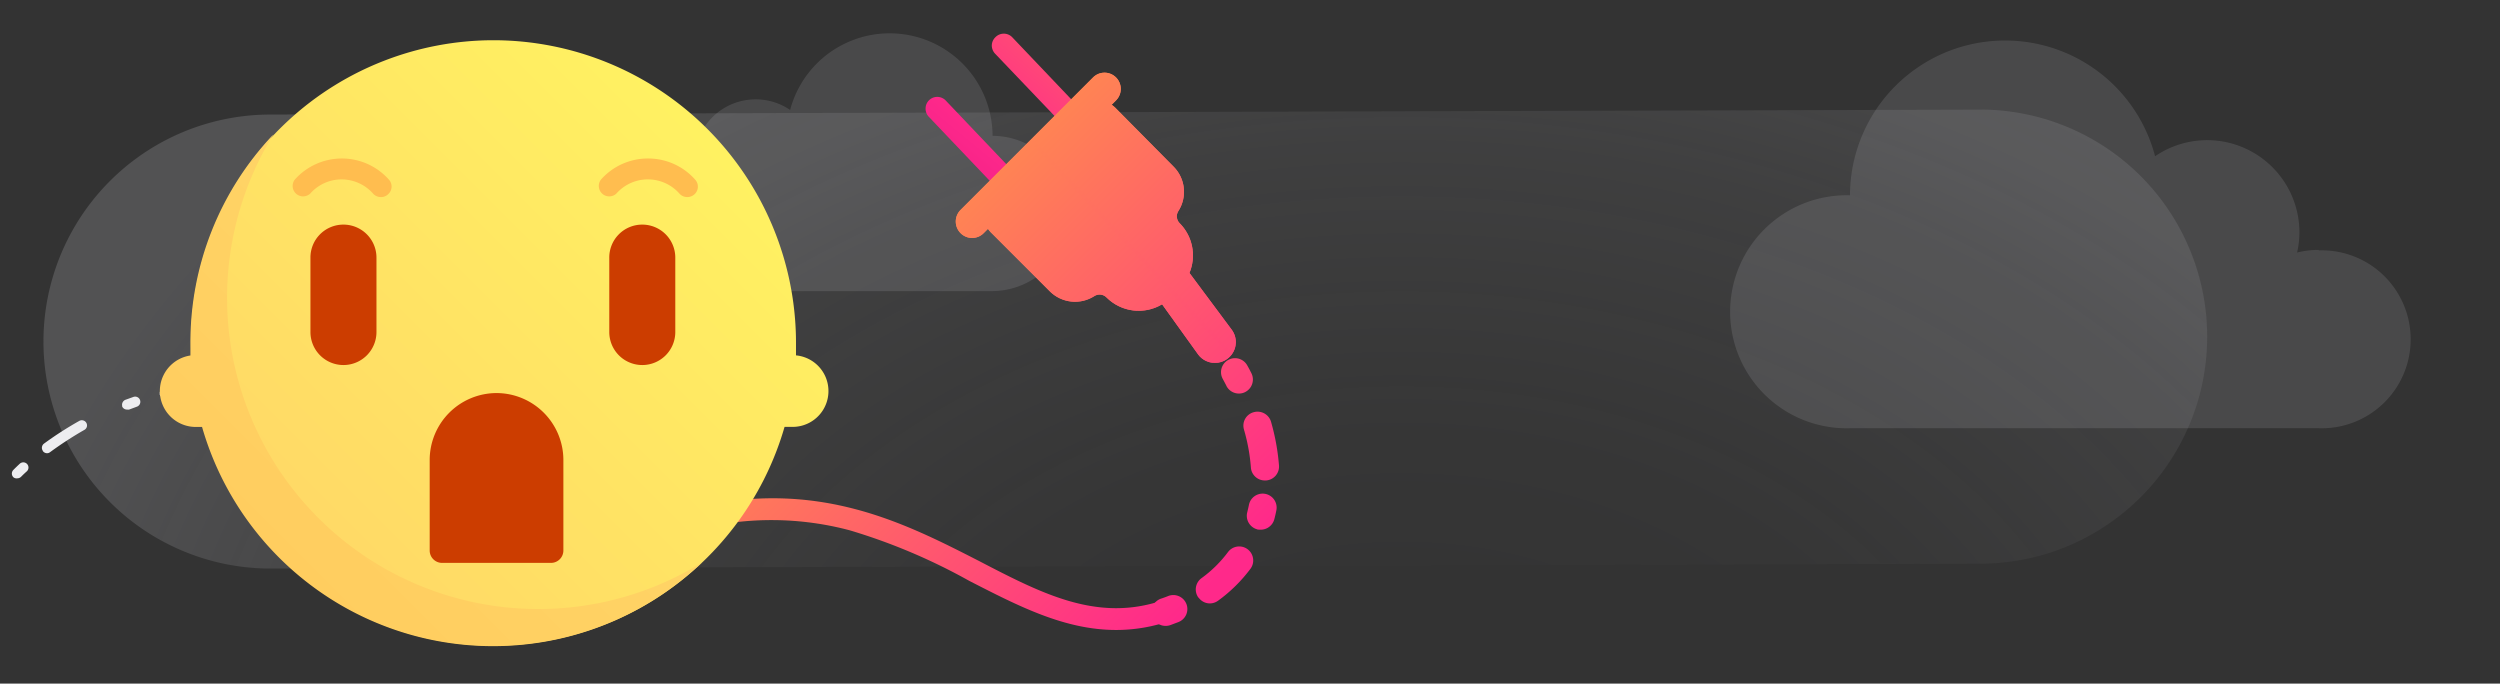 <svg xmlns="http://www.w3.org/2000/svg" xmlns:xlink="http://www.w3.org/1999/xlink" id="Layer_1" data-name="Layer 1" viewBox="0 0 256 70"><rect x="0" y="0" width="256" height="70" fill="#333333" stroke="none"/><defs><style>.cls-1{fill:url(#linear-gradient)}.cls-2{fill:url(#radial-gradient)}.cls-3{fill:#cdcdd4;opacity:.15}.cls-4{fill:url(#linear-gradient-2)}.cls-5{fill:#ededf0}.cls-6{fill:url(#linear-gradient-3)}.cls-7{fill:url(#linear-gradient-4)}.cls-8{clip-path:url(#clip-path)}.cls-9{fill:url(#linear-gradient-6)}.cls-10{fill:url(#linear-gradient-7)}.cls-11{fill:url(#linear-gradient-8)}.cls-12{fill:url(#linear-gradient-9)}.cls-13{fill:url(#linear-gradient-10)}.cls-14{fill:url(#linear-gradient-11)}.cls-15{fill:url(#linear-gradient-12)}.cls-16{fill:url(#linear-gradient-13)}.cls-17{fill:url(#linear-gradient-14)}.cls-18{fill:url(#linear-gradient-15)}.cls-19{fill:url(#linear-gradient-16)}.cls-20{fill:url(#linear-gradient-17)}.cls-21{fill:url(#linear-gradient-18)}.cls-22{fill:url(#linear-gradient-19)}.cls-23{fill:url(#linear-gradient-20)}.cls-24{fill:url(#linear-gradient-21)}.cls-25{fill:url(#linear-gradient-22)}.cls-26{fill:url(#linear-gradient-23)}.cls-27{fill:url(#linear-gradient-24)}.cls-28{fill:url(#linear-gradient-25)}.cls-29{fill:url(#linear-gradient-26)}.cls-30{fill:url(#linear-gradient-27)}.cls-31{fill:url(#linear-gradient-28)}.cls-32{fill:url(#linear-gradient-29)}.cls-33{fill:url(#linear-gradient-30)}.cls-34{fill:url(#linear-gradient-31)}.cls-35{fill:url(#linear-gradient-32)}.cls-36{fill:url(#linear-gradient-33)}.cls-37{fill:url(#linear-gradient-34)}.cls-38{fill:url(#linear-gradient-35)}.cls-39{fill:url(#linear-gradient-36)}.cls-40{fill:url(#linear-gradient-37)}.cls-41{fill:url(#linear-gradient-38)}.cls-42{fill:url(#linear-gradient-39)}.cls-43{fill:url(#linear-gradient-40)}.cls-44{fill:url(#linear-gradient-41)}.cls-45{fill:url(#linear-gradient-42)}.cls-46{fill:url(#linear-gradient-43)}.cls-47{fill:url(#linear-gradient-44)}.cls-48{fill:url(#linear-gradient-45)}.cls-49{fill:url(#linear-gradient-46)}.cls-50{fill:url(#linear-gradient-47)}.cls-51{fill:url(#linear-gradient-48)}.cls-52{fill:url(#linear-gradient-49)}.cls-53{fill:url(#linear-gradient-50)}.cls-54{fill:url(#linear-gradient-51)}.cls-55{fill:url(#linear-gradient-52)}.cls-56{fill:url(#linear-gradient-53)}.cls-57{fill:url(#linear-gradient-54)}.cls-58{fill:url(#linear-gradient-55)}.cls-59{fill:url(#linear-gradient-56)}.cls-60{fill:url(#linear-gradient-57)}.cls-61{fill:url(#linear-gradient-58)}.cls-62{fill:url(#linear-gradient-59)}.cls-63{fill:url(#linear-gradient-60)}.cls-64{fill:url(#linear-gradient-61)}.cls-65{fill:url(#linear-gradient-62)}.cls-66{fill:url(#linear-gradient-63)}.cls-67{fill:url(#linear-gradient-64)}.cls-68{fill:url(#linear-gradient-65)}.cls-69{fill:url(#linear-gradient-66)}.cls-70{fill:url(#linear-gradient-67)}.cls-71{fill:url(#linear-gradient-68)}.cls-72{fill:#ffbd4f}.cls-73{fill:#cc3d00}</style><linearGradient id="linear-gradient" x1="70.63" x2="143.74" y1="-19.77" y2="53.34" gradientUnits="userSpaceOnUse"><stop offset=".44" stop-color="#ff8a50"/><stop offset=".91" stop-color="#ff298a"/></linearGradient><radialGradient id="radial-gradient" cx="143.54" cy="81.07" r="146.71" gradientTransform="translate(0 24.46) scale(1 0.7)" gradientUnits="userSpaceOnUse"><stop offset=".08" stop-color="#cdcdd4" stop-opacity="0"/><stop offset=".36" stop-color="#cdcdd4" stop-opacity=".02"/><stop offset=".65" stop-color="#cdcdd4" stop-opacity=".08"/><stop offset=".94" stop-color="#cdcdd4" stop-opacity=".18"/><stop offset="1" stop-color="#cdcdd4" stop-opacity=".2"/></radialGradient><linearGradient id="linear-gradient-2" x1="89.14" x2="133.56" y1="29.87" y2="-24.13" gradientUnits="userSpaceOnUse"><stop offset=".07" stop-color="#e31587"/><stop offset=".29" stop-color="#ff298a"/><stop offset=".7" stop-color="#ff8a50"/></linearGradient><linearGradient id="linear-gradient-3" x1="44.2" x2="117.31" y1="6.66" y2="79.77" xlink:href="#linear-gradient"/><linearGradient id="linear-gradient-4" x1="62.2" x2="135.31" y1="-11.34" y2="61.77" xlink:href="#linear-gradient"/><clipPath id="clip-path"><path d="M98.33,21.53l13.6-13.6a1.66,1.66,0,0,1,2.35,0h0a1.66,1.66,0,0,1,0,2.35l-.45.45a2.88,2.88,0,0,1,.34.27l6,6.06a3.65,3.65,0,0,1,.49,4.56,1,1,0,0,0,.14,1.24,4.67,4.67,0,0,1,1,5.09l4.31,5.79a2.12,2.12,0,0,1-.43,3,2.08,2.08,0,0,1-1.27.42,2.13,2.13,0,0,1-1.71-.85L119,31.16a4.66,4.66,0,0,1-5.69-.7,1,1,0,0,0-1.25-.14,3.66,3.66,0,0,1-4.56-.49l-6.06-6.06a2.24,2.24,0,0,1-.27-.34l-.45.45a1.66,1.66,0,0,1-2.35,0h0A1.68,1.68,0,0,1,98.33,21.53Z" class="cls-1"/></clipPath><linearGradient id="linear-gradient-6" x1="85.1" x2="158.21" y1="-34.24" y2="38.87" xlink:href="#linear-gradient"/><linearGradient id="linear-gradient-7" x1="84.82" x2="157.93" y1="-33.96" y2="39.15" xlink:href="#linear-gradient"/><linearGradient id="linear-gradient-8" x1="84.53" x2="157.64" y1="-33.67" y2="39.44" xlink:href="#linear-gradient"/><linearGradient id="linear-gradient-9" x1="84.24" x2="157.35" y1="-33.38" y2="39.73" xlink:href="#linear-gradient"/><linearGradient id="linear-gradient-10" x1="83.94" x2="157.05" y1="-33.08" y2="40.02" xlink:href="#linear-gradient"/><linearGradient id="linear-gradient-11" x1="83.65" x2="156.76" y1="-32.79" y2="40.32" xlink:href="#linear-gradient"/><linearGradient id="linear-gradient-12" x1="83.36" x2="156.47" y1="-32.5" y2="40.61" xlink:href="#linear-gradient"/><linearGradient id="linear-gradient-13" x1="83.07" x2="156.18" y1="-32.21" y2="40.9" xlink:href="#linear-gradient"/><linearGradient id="linear-gradient-14" x1="82.77" x2="155.88" y1="-31.91" y2="41.19" xlink:href="#linear-gradient"/><linearGradient id="linear-gradient-15" x1="82.48" x2="155.59" y1="-31.62" y2="41.49" xlink:href="#linear-gradient"/><linearGradient id="linear-gradient-16" x1="82.19" x2="155.3" y1="-31.33" y2="41.78" xlink:href="#linear-gradient"/><linearGradient id="linear-gradient-17" x1="81.9" x2="155.01" y1="-31.04" y2="42.07" xlink:href="#linear-gradient"/><linearGradient id="linear-gradient-18" x1="81.6" x2="154.71" y1="-30.74" y2="42.36" xlink:href="#linear-gradient"/><linearGradient id="linear-gradient-19" x1="81.31" x2="154.42" y1="-30.45" y2="42.66" xlink:href="#linear-gradient"/><linearGradient id="linear-gradient-20" x1="81.02" x2="154.13" y1="-30.16" y2="42.95" xlink:href="#linear-gradient"/><linearGradient id="linear-gradient-21" x1="80.73" x2="153.84" y1="-29.87" y2="43.24" xlink:href="#linear-gradient"/><linearGradient id="linear-gradient-22" x1="80.43" x2="153.54" y1="-29.57" y2="43.53" xlink:href="#linear-gradient"/><linearGradient id="linear-gradient-23" x1="80.14" x2="153.25" y1="-29.28" y2="43.83" xlink:href="#linear-gradient"/><linearGradient id="linear-gradient-24" x1="79.85" x2="152.96" y1="-28.99" y2="44.12" xlink:href="#linear-gradient"/><linearGradient id="linear-gradient-25" x1="79.56" x2="152.67" y1="-28.7" y2="44.41" xlink:href="#linear-gradient"/><linearGradient id="linear-gradient-26" x1="79.26" x2="152.37" y1="-28.4" y2="44.7" xlink:href="#linear-gradient"/><linearGradient id="linear-gradient-27" x1="78.97" x2="152.08" y1="-28.11" y2="45" xlink:href="#linear-gradient"/><linearGradient id="linear-gradient-28" x1="78.68" x2="151.79" y1="-27.82" y2="45.29" xlink:href="#linear-gradient"/><linearGradient id="linear-gradient-29" x1="78.39" x2="151.5" y1="-27.53" y2="45.58" xlink:href="#linear-gradient"/><linearGradient id="linear-gradient-30" x1="78.09" x2="151.2" y1="-27.23" y2="45.87" xlink:href="#linear-gradient"/><linearGradient id="linear-gradient-31" x1="77.8" x2="150.91" y1="-26.94" y2="46.17" xlink:href="#linear-gradient"/><linearGradient id="linear-gradient-32" x1="77.51" x2="150.62" y1="-26.65" y2="46.46" xlink:href="#linear-gradient"/><linearGradient id="linear-gradient-33" x1="77.21" x2="150.32" y1="-26.35" y2="46.76" xlink:href="#linear-gradient"/><linearGradient id="linear-gradient-34" x1="76.92" x2="150.02" y1="-26.06" y2="47.05" xlink:href="#linear-gradient"/><linearGradient id="linear-gradient-35" x1="76.62" x2="149.73" y1="-25.76" y2="47.35" xlink:href="#linear-gradient"/><linearGradient id="linear-gradient-36" x1="76.32" x2="149.43" y1="-25.46" y2="47.65" xlink:href="#linear-gradient"/><linearGradient id="linear-gradient-37" x1="76.02" x2="149.13" y1="-25.16" y2="47.95" xlink:href="#linear-gradient"/><linearGradient id="linear-gradient-38" x1="75.73" x2="148.84" y1="-24.87" y2="48.24" xlink:href="#linear-gradient"/><linearGradient id="linear-gradient-39" x1="75.43" x2="148.54" y1="-24.57" y2="48.54" xlink:href="#linear-gradient"/><linearGradient id="linear-gradient-40" x1="75.13" x2="148.24" y1="-24.27" y2="48.84" xlink:href="#linear-gradient"/><linearGradient id="linear-gradient-41" x1="74.84" x2="147.94" y1="-23.97" y2="49.13" xlink:href="#linear-gradient"/><linearGradient id="linear-gradient-42" x1="74.54" x2="147.65" y1="-23.68" y2="49.43" xlink:href="#linear-gradient"/><linearGradient id="linear-gradient-43" x1="74.24" x2="147.35" y1="-23.38" y2="49.73" xlink:href="#linear-gradient"/><linearGradient id="linear-gradient-44" x1="73.94" x2="147.05" y1="-23.08" y2="50.03" xlink:href="#linear-gradient"/><linearGradient id="linear-gradient-45" x1="73.65" x2="146.76" y1="-22.79" y2="50.32" xlink:href="#linear-gradient"/><linearGradient id="linear-gradient-46" x1="73.35" x2="146.46" y1="-22.49" y2="50.62" xlink:href="#linear-gradient"/><linearGradient id="linear-gradient-47" x1="73.05" x2="146.16" y1="-22.19" y2="50.92" xlink:href="#linear-gradient"/><linearGradient id="linear-gradient-48" x1="72.76" x2="145.86" y1="-21.89" y2="51.21" xlink:href="#linear-gradient"/><linearGradient id="linear-gradient-49" x1="72.46" x2="145.57" y1="-21.6" y2="51.51" xlink:href="#linear-gradient"/><linearGradient id="linear-gradient-50" x1="72.16" x2="145.27" y1="-21.3" y2="51.81" xlink:href="#linear-gradient"/><linearGradient id="linear-gradient-51" x1="71.86" x2="144.97" y1="-21" y2="52.11" xlink:href="#linear-gradient"/><linearGradient id="linear-gradient-52" x1="71.57" x2="144.68" y1="-20.71" y2="52.4" xlink:href="#linear-gradient"/><linearGradient id="linear-gradient-53" x1="71.27" x2="144.38" y1="-20.41" y2="52.7" xlink:href="#linear-gradient"/><linearGradient id="linear-gradient-54" x1="70.98" x2="144.09" y1="-20.12" y2="52.99" gradientTransform="translate(48.26 -72.48) rotate(43.03)" xlink:href="#linear-gradient"/><linearGradient id="linear-gradient-55" x1="70.69" x2="143.8" y1="-19.83" y2="53.28" gradientTransform="matrix(0.73, 0.68, -0.68, 0.73, 48.37, -72.2)" xlink:href="#linear-gradient"/><linearGradient id="linear-gradient-56" x1="70.4" x2="143.5" y1="-19.53" y2="53.57" gradientTransform="translate(48.48 -71.92) rotate(43.03)" xlink:href="#linear-gradient"/><linearGradient id="linear-gradient-57" x1="70.11" x2="143.21" y1="-19.25" y2="53.86" xlink:href="#linear-gradient"/><linearGradient id="linear-gradient-58" x1="69.82" x2="142.93" y1="-18.96" y2="54.15" xlink:href="#linear-gradient"/><linearGradient id="linear-gradient-59" x1="69.53" x2="142.64" y1="-18.67" y2="54.44" xlink:href="#linear-gradient"/><linearGradient id="linear-gradient-60" x1="69.25" x2="142.35" y1="-18.38" y2="54.72" xlink:href="#linear-gradient"/><linearGradient id="linear-gradient-61" x1="68.96" x2="142.07" y1="-18.1" y2="55.01" xlink:href="#linear-gradient"/><linearGradient id="linear-gradient-62" x1="68.67" x2="141.78" y1="-17.81" y2="55.3" xlink:href="#linear-gradient"/><linearGradient id="linear-gradient-63" x1="68.38" x2="141.49" y1="-17.52" y2="55.59" xlink:href="#linear-gradient"/><linearGradient id="linear-gradient-64" x1="68.1" x2="141.21" y1="-17.24" y2="55.87" xlink:href="#linear-gradient"/><linearGradient id="linear-gradient-65" x1="67.81" x2="140.92" y1="-16.95" y2="56.16" xlink:href="#linear-gradient"/><linearGradient id="linear-gradient-66" x1="61.85" x2="134.96" y1="-10.99" y2="62.12" xlink:href="#linear-gradient"/><linearGradient id="linear-gradient-67" x1="-1068.45" x2="-1119.26" y1="61" y2="10.19" gradientTransform="matrix(-1, 0, 0, 1, -1043.81, 0)" gradientUnits="userSpaceOnUse"><stop offset="0" stop-color="#ffd567"/><stop offset="1" stop-color="#fff361"/></linearGradient><linearGradient id="linear-gradient-68" x1="-1144.28" x2="-1027.02" y1="-14.84" y2="102.42" gradientTransform="matrix(-1, 0, 0, 1, -1043.81, 0)" gradientUnits="userSpaceOnUse"><stop offset=".4" stop-color="#ffd567"/><stop offset=".86" stop-color="#ffc456"/><stop offset="1" stop-color="#ffbd4f"/></linearGradient></defs><title>fx-fenix_error_6</title><path d="M4.45,35.06A23.24,23.24,0,0,1,27.6,11.73l174.6-.5a23.25,23.25,0,1,1,.18,46.49l-174.59.5A23.25,23.25,0,0,1,4.45,35.06Z" class="cls-2"/><path d="M109.55,21.81a8,8,0,0,1-7.91,8H69.81a6.08,6.08,0,0,1,0-12.16,5.84,5.84,0,0,1,1.46.19,6,6,0,0,1-.17-1.41,6.28,6.28,0,0,1,9.81-5.17,10.54,10.54,0,0,1,20.73,2.65A7.94,7.94,0,0,1,109.55,21.81Z" class="cls-3"/><path d="M237.41,25.59a9.31,9.31,0,0,0-2.19.27,9.25,9.25,0,0,0,.24-2.12A9.45,9.45,0,0,0,220.68,16a15.88,15.88,0,0,0-31.24,4,11.93,11.93,0,1,0,0,23.85h48a9.11,9.11,0,1,0,0-18.21Z" class="cls-3"/><path d="M101.94,3.8a1.2,1.2,0,0,1,1.7,0l8.41,8.84a1.21,1.21,0,0,1-1.75,1.66L101.9,5.5a1.23,1.23,0,0,1-.34-.86A1.21,1.21,0,0,1,101.94,3.8Zm-7.16,7.3a1.2,1.2,0,0,0,.33.86l8.41,8.84a1.2,1.2,0,1,0,1.74-1.66L96.85,10.3a1.2,1.2,0,0,0-1.7-.05A1.18,1.18,0,0,0,94.78,11.1Z" class="cls-4"/><path d="M62.21,54.14a.52.52,0,0,1,.52-.54h.86a.54.54,0,0,1,.53.51.54.54,0,0,1-.52.55l-.86,0h0A.53.53,0,0,1,62.21,54.14Zm4-.2a.53.53,0,0,1,.46-.59c1.34-.17,2.73-.41,4.13-.73a.53.53,0,1,1,.24,1,42.53,42.53,0,0,1-4.24.75h-.06A.53.53,0,0,1,66.23,53.94Zm-8.65.3a27.41,27.41,0,0,1-4.19-1.08.52.52,0,0,1-.33-.67.53.53,0,0,1,.68-.33,25.22,25.22,0,0,0,4,1,.53.53,0,0,1,.43.62.53.53,0,0,1-.52.44Zm-7.19-2.31-.77-.38a.53.53,0,1,1,.48-.95l.75.37a.54.54,0,0,1,.25.71.53.53,0,0,1-.48.3A.46.46,0,0,1,50.39,51.93Zm-49-3.06a.53.53,0,0,1,0-.75s.23-.24.64-.62a.53.53,0,0,1,.75,0,.53.53,0,0,1,0,.75c-.39.35-.59.56-.59.56h0a.56.56,0,0,1-.39.17A.51.51,0,0,1,1.37,48.87Zm43.82,0c-1.07-.73-2.07-1.47-3-2.18l-.41-.31a.53.53,0,1,1,.63-.85l.41.3c1,.71,2,1.44,3,2.16a.53.53,0,0,1-.3,1A.58.58,0,0,1,45.19,48.89Zm-40.8-2.7a.54.54,0,0,1,.11-.74A36.16,36.16,0,0,1,8.12,43.1a.53.53,0,0,1,.72.2.52.52,0,0,1-.2.72A37,37,0,0,0,5.13,46.3a.51.51,0,0,1-.31.11A.53.53,0,0,1,4.39,46.19Zm34.76-1.61-.7-.46a.52.52,0,0,1-.17-.73.53.53,0,0,1,.73-.17l.73.47a.53.53,0,0,1-.3,1A.51.51,0,0,1,39.15,44.58ZM34,42a30.3,30.3,0,0,0-4-1.23.53.53,0,0,1,.24-1A33.68,33.68,0,0,1,34.34,41a.53.53,0,0,1-.19,1A.63.63,0,0,1,34,42Zm-21.47-.37a.55.55,0,0,1,.31-.69l.81-.29a.53.53,0,1,1,.35,1l-.78.29a.63.63,0,0,1-.19,0A.54.54,0,0,1,12.49,41.58Zm3.84-1.25a.53.53,0,0,1,.39-.64A28.55,28.55,0,0,1,21,39a.53.53,0,0,1,.57.48.54.54,0,0,1-.48.58,27.68,27.68,0,0,0-4.11.66l-.13,0A.52.52,0,0,1,16.33,40.33Zm10.57-.17-.83-.09a.52.52,0,0,1-.48-.57.53.53,0,0,1,.58-.48l.86.09A.53.53,0,0,1,27,40.17Z" class="cls-5"/><path d="M114.3,64.51a16.79,16.79,0,0,0,5.49-.93,1.11,1.11,0,0,0,.7-1.41,1.13,1.13,0,0,0-1.42-.7c-6.65,2.27-12.27-.62-18.77-4C92.56,53.51,83.78,49,71,52a1.11,1.11,0,0,0-.83,1.34,1.13,1.13,0,0,0,1.35.83A31.19,31.19,0,0,1,87,54.3a60.54,60.54,0,0,1,12.25,5.18C104.27,62.05,109,64.51,114.3,64.51Z" class="cls-6"/><path d="M118,63.12a1.43,1.43,0,0,1,.89-1.82c.25-.08.5-.17.74-.27a1.44,1.44,0,0,1,1.86.82,1.43,1.43,0,0,1-.82,1.85l-.85.32a1.53,1.53,0,0,1-.47.07A1.42,1.42,0,0,1,118,63.12Zm4.72-1.92a1.43,1.43,0,0,1,.32-2,12.62,12.62,0,0,0,2.7-2.66,1.43,1.43,0,0,1,2.31,1.7,15.47,15.47,0,0,1-3.33,3.28,1.45,1.45,0,0,1-.84.27A1.42,1.42,0,0,1,122.74,61.2Zm6-7a1.44,1.44,0,0,1-1-1.75c.06-.25.12-.5.17-.75a1.43,1.43,0,1,1,2.81.56c-.06.3-.13.61-.21.91a1.44,1.44,0,0,1-1.39,1.07A1.53,1.53,0,0,1,128.72,54.21Zm-.63-6.35a19,19,0,0,0-.71-3.87,1.42,1.42,0,0,1,1-1.77,1.44,1.44,0,0,1,1.78,1,22.57,22.57,0,0,1,.81,4.46,1.43,1.43,0,0,1-1.33,1.53h-.11A1.43,1.43,0,0,1,128.09,47.86Zm-2.5-8.33c-.12-.24-.25-.48-.38-.72a1.43,1.43,0,0,1,2.51-1.38c.15.26.29.53.42.79a1.44,1.44,0,0,1-.62,1.93,1.39,1.39,0,0,1-.65.16A1.44,1.44,0,0,1,125.59,39.53ZM123,35.38a39,39,0,0,0-2.56-3.2,1.43,1.43,0,0,1,2.14-1.9c1,1.12,1.92,2.27,2.75,3.42a1.44,1.44,0,0,1-.33,2,1.42,1.42,0,0,1-.83.27A1.45,1.45,0,0,1,123,35.38Zm-6-6.72-.61-.56a1.43,1.43,0,1,1,1.9-2.14l.65.59A1.43,1.43,0,0,1,117,28.66Zm-3.8-3.2c-.69-.53-1.41-1.06-2.13-1.57a1.43,1.43,0,0,1,1.66-2.34c.75.54,1.5,1.09,2.22,1.64a1.43,1.43,0,0,1-.88,2.57A1.41,1.41,0,0,1,113.19,25.46Z" class="cls-7"/><path d="M98.33,21.53l13.6-13.6a1.66,1.66,0,0,1,2.35,0h0a1.66,1.66,0,0,1,0,2.35l-.45.45a2.88,2.88,0,0,1,.34.27l6,6.06a3.65,3.65,0,0,1,.49,4.56,1,1,0,0,0,.14,1.24,4.67,4.67,0,0,1,1,5.09l4.31,5.79a2.12,2.12,0,0,1-.43,3,2.08,2.08,0,0,1-1.27.42,2.13,2.13,0,0,1-1.71-.85L119,31.16a4.66,4.66,0,0,1-5.69-.7,1,1,0,0,0-1.25-.14,3.66,3.66,0,0,1-4.56-.49l-6.06-6.06a2.24,2.24,0,0,1-.27-.34l-.45.45a1.66,1.66,0,0,1-2.35,0h0A1.68,1.68,0,0,1,98.33,21.53Z" class="cls-1"/><g class="cls-8"><polygon points="126.39 7.28 126.88 7.82 126.88 7.28 126.39 7.28" class="cls-9"/><polygon points="125.82 7.28 126.88 8.42 126.88 7.82 126.39 7.28 125.82 7.28" class="cls-10"/><polygon points="125.26 7.28 126.88 9.03 126.88 8.42 125.82 7.28 125.26 7.28" class="cls-11"/><polygon points="124.69 7.28 126.88 9.63 126.88 9.03 125.26 7.28 124.69 7.28" class="cls-12"/><polygon points="124.13 7.28 126.88 10.23 126.88 9.63 124.69 7.28 124.13 7.28" class="cls-13"/><polygon points="123.56 7.28 126.88 10.84 126.88 10.23 124.13 7.28 123.56 7.28" class="cls-14"/><polygon points="123 7.28 126.88 11.45 126.88 10.84 123.56 7.28 123 7.28" class="cls-15"/><polygon points="122.43 7.28 126.88 12.05 126.88 11.45 123 7.28 122.43 7.28" class="cls-16"/><polygon points="121.87 7.28 126.88 12.66 126.88 12.05 122.43 7.28 121.87 7.28" class="cls-17"/><polygon points="121.3 7.28 126.88 13.26 126.88 12.66 121.87 7.28 121.3 7.28" class="cls-18"/><polygon points="120.74 7.28 126.88 13.87 126.88 13.26 121.3 7.28 120.74 7.28" class="cls-19"/><polygon points="120.17 7.28 126.88 14.47 126.88 13.87 120.74 7.28 120.17 7.28" class="cls-20"/><polygon points="119.61 7.28 126.88 15.08 126.88 14.47 120.17 7.28 119.61 7.28" class="cls-21"/><polygon points="119.04 7.28 126.88 15.68 126.88 15.08 119.61 7.28 119.04 7.28" class="cls-22"/><polygon points="118.48 7.28 126.88 16.29 126.88 15.68 119.04 7.28 118.48 7.28" class="cls-23"/><polygon points="117.91 7.28 126.88 16.89 126.88 16.29 118.48 7.28 117.91 7.28" class="cls-24"/><polygon points="117.35 7.28 126.88 17.5 126.88 16.89 117.91 7.28 117.35 7.28" class="cls-25"/><polygon points="116.78 7.28 126.88 18.1 126.88 17.5 117.35 7.28 116.78 7.28" class="cls-26"/><polygon points="116.22 7.28 126.88 18.71 126.88 18.1 116.78 7.28 116.22 7.28" class="cls-27"/><polygon points="115.66 7.28 126.88 19.31 126.88 18.71 116.22 7.28 115.66 7.28" class="cls-28"/><polygon points="115.09 7.28 126.88 19.92 126.88 19.31 115.66 7.28 115.09 7.28" class="cls-29"/><polygon points="114.53 7.28 126.88 20.52 126.88 19.92 115.09 7.28 114.53 7.28" class="cls-30"/><polygon points="113.96 7.28 126.88 21.13 126.88 20.52 114.53 7.28 113.96 7.28" class="cls-31"/><polygon points="113.4 7.28 126.88 21.73 126.88 21.13 113.96 7.28 113.4 7.28" class="cls-32"/><polygon points="112.83 7.28 126.88 22.34 126.88 21.73 113.4 7.28 112.83 7.28" class="cls-33"/><polygon points="112.27 7.28 112.27 7.28 126.88 22.94 126.88 22.34 112.83 7.28 112.27 7.28" class="cls-34"/><polygon points="112.27 7.28 111.97 7.57 126.88 23.55 126.88 22.94 112.27 7.28" class="cls-35"/><polygon points="111.97 7.57 111.66 7.85 126.88 24.15 126.88 23.55 111.97 7.57" class="cls-36"/><polygon points="111.66 7.85 111.36 8.13 126.88 24.76 126.88 24.15 111.66 7.85" class="cls-37"/><polygon points="111.36 8.13 111.06 8.41 126.88 25.36 126.88 24.76 111.36 8.13" class="cls-38"/><polygon points="111.06 8.41 110.76 8.69 126.88 25.97 126.88 25.36 111.06 8.41" class="cls-39"/><polygon points="110.76 8.69 110.46 8.97 126.88 26.57 126.88 25.97 110.76 8.69" class="cls-40"/><polygon points="110.46 8.97 110.15 9.26 126.88 27.18 126.88 26.57 110.46 8.97" class="cls-41"/><polygon points="110.15 9.26 109.85 9.54 126.88 27.78 126.88 27.18 110.15 9.26" class="cls-42"/><polygon points="109.85 9.54 109.55 9.82 126.88 28.39 126.88 27.78 109.85 9.54" class="cls-43"/><polygon points="109.55 9.82 109.25 10.1 126.88 28.99 126.88 28.39 109.55 9.82" class="cls-44"/><polygon points="109.25 10.1 108.95 10.38 126.88 29.6 126.88 28.99 109.25 10.1" class="cls-45"/><polygon points="108.95 10.38 108.64 10.66 126.88 30.2 126.88 29.6 108.95 10.38" class="cls-46"/><polygon points="108.64 10.66 108.34 10.95 126.88 30.81 126.88 30.2 108.64 10.66" class="cls-47"/><polygon points="108.34 10.95 108.04 11.23 126.88 31.41 126.88 30.81 108.34 10.95" class="cls-48"/><polygon points="108.04 11.23 107.74 11.51 126.88 32.02 126.88 31.41 108.04 11.23" class="cls-49"/><polygon points="107.74 11.51 107.44 11.79 126.88 32.63 126.88 32.02 107.74 11.51" class="cls-50"/><polygon points="107.44 11.79 107.14 12.07 126.88 33.23 126.88 32.63 107.44 11.79" class="cls-51"/><polygon points="107.14 12.07 106.83 12.35 126.88 33.84 126.88 33.23 107.14 12.07" class="cls-52"/><polygon points="106.83 12.35 106.53 12.64 126.88 34.44 126.88 33.84 106.83 12.35" class="cls-53"/><polygon points="106.53 12.64 106.23 12.92 126.88 35.05 126.88 34.44 106.53 12.64" class="cls-54"/><polygon points="106.23 12.92 105.93 13.2 126.88 35.65 126.88 35.05 106.23 12.92" class="cls-55"/><polygon points="105.93 13.2 105.63 13.48 126.82 36.19 126.88 36.13 126.88 35.65 105.93 13.2" class="cls-56"/><rect width=".41" height="31.06" x="115.87" y="9.44" class="cls-57" transform="translate(14.18 85.92) rotate(-43.03)"/><rect width=".41" height="31.06" x="115.57" y="9.73" class="cls-58" transform="translate(13.9 85.79) rotate(-43.03)"/><rect width=".41" height="31.06" x="115.26" y="10.01" class="cls-59" transform="translate(13.63 85.66) rotate(-43.03)"/><polygon points="104.72 14.33 104.42 14.61 125.45 37.14 125.8 37.14 125.92 37.03 104.72 14.33" class="cls-60"/><polygon points="104.42 14.61 104.12 14.89 124.89 37.14 125.45 37.14 104.42 14.61" class="cls-61"/><polygon points="104.12 14.89 103.82 15.17 124.32 37.14 124.89 37.14 104.12 14.89" class="cls-62"/><polygon points="103.82 15.17 103.51 15.45 123.76 37.14 124.32 37.14 103.82 15.17" class="cls-63"/><polygon points="103.51 15.45 103.21 15.73 123.19 37.14 123.76 37.14 103.51 15.45" class="cls-64"/><polygon points="103.21 15.73 102.91 16.02 122.63 37.14 123.19 37.14 103.21 15.73" class="cls-65"/><polygon points="102.91 16.02 102.61 16.3 122.06 37.14 122.63 37.14 102.91 16.02" class="cls-66"/><polygon points="102.61 16.3 102.31 16.58 121.5 37.14 122.06 37.14 102.61 16.3" class="cls-67"/><polygon points="102.31 16.58 102 16.86 120.94 37.14 121.5 37.14 102.31 16.58" class="cls-68"/><polygon points="102 16.86 97.69 20.89 97.69 37.14 120.94 37.14 102 16.86" class="cls-69"/></g><path d="M50.51,4.12a31,31,0,0,1,31,31c0,.42,0,.85,0,1.27A3.67,3.67,0,0,1,81,43.71h-.66A31,31,0,1,1,50.51,4.12Z" class="cls-70"/><path d="M19.5,36.4c0-.42,0-.85,0-1.27A30.88,30.88,0,0,1,28,13.76,31.87,31.87,0,0,0,71.87,57.61,31,31,0,0,1,20.69,43.72H20a3.68,3.68,0,0,1-.49-7.32Z" class="cls-71"/><path d="M39,20.18a1.05,1.05,0,0,1-.8-.36A4.32,4.32,0,0,0,35,18.37h0a4.29,4.29,0,0,0-3.23,1.45,1.07,1.07,0,0,1-1.59-1.42A6.45,6.45,0,0,1,35,16.23h0a6.44,6.44,0,0,1,4.83,2.17,1.05,1.05,0,0,1-.1,1.5A1,1,0,0,1,39,20.18Z" class="cls-72"/><path d="M70.37,20.18a1.07,1.07,0,0,1-.8-.36,4.3,4.3,0,0,0-3.22-1.45h0a4.29,4.29,0,0,0-3.23,1.45,1.07,1.07,0,0,1-1.59-1.42,6.41,6.41,0,0,1,4.83-2.17h0a6.41,6.41,0,0,1,4.83,2.17,1.06,1.06,0,0,1-.08,1.5A1.09,1.09,0,0,1,70.37,20.18Z" class="cls-72"/><path d="M35.17,23a3.38,3.38,0,0,1,3.38,3.39V34a3.38,3.38,0,0,1-3.38,3.38h0A3.38,3.38,0,0,1,31.79,34V26.41A3.37,3.37,0,0,1,35.17,23Z" class="cls-73"/><path d="M65.77,23a3.38,3.38,0,0,1,3.38,3.39V34a3.38,3.38,0,0,1-3.38,3.38h0A3.38,3.38,0,0,1,62.39,34V26.41A3.37,3.37,0,0,1,65.77,23Z" class="cls-73"/><path d="M50.83,40.25A6.86,6.86,0,0,0,44,47.09v9.28a1.27,1.27,0,0,0,1.27,1.27H56.42a1.27,1.27,0,0,0,1.27-1.27V47.11A6.86,6.86,0,0,0,50.83,40.25Z" class="cls-73"/></svg>